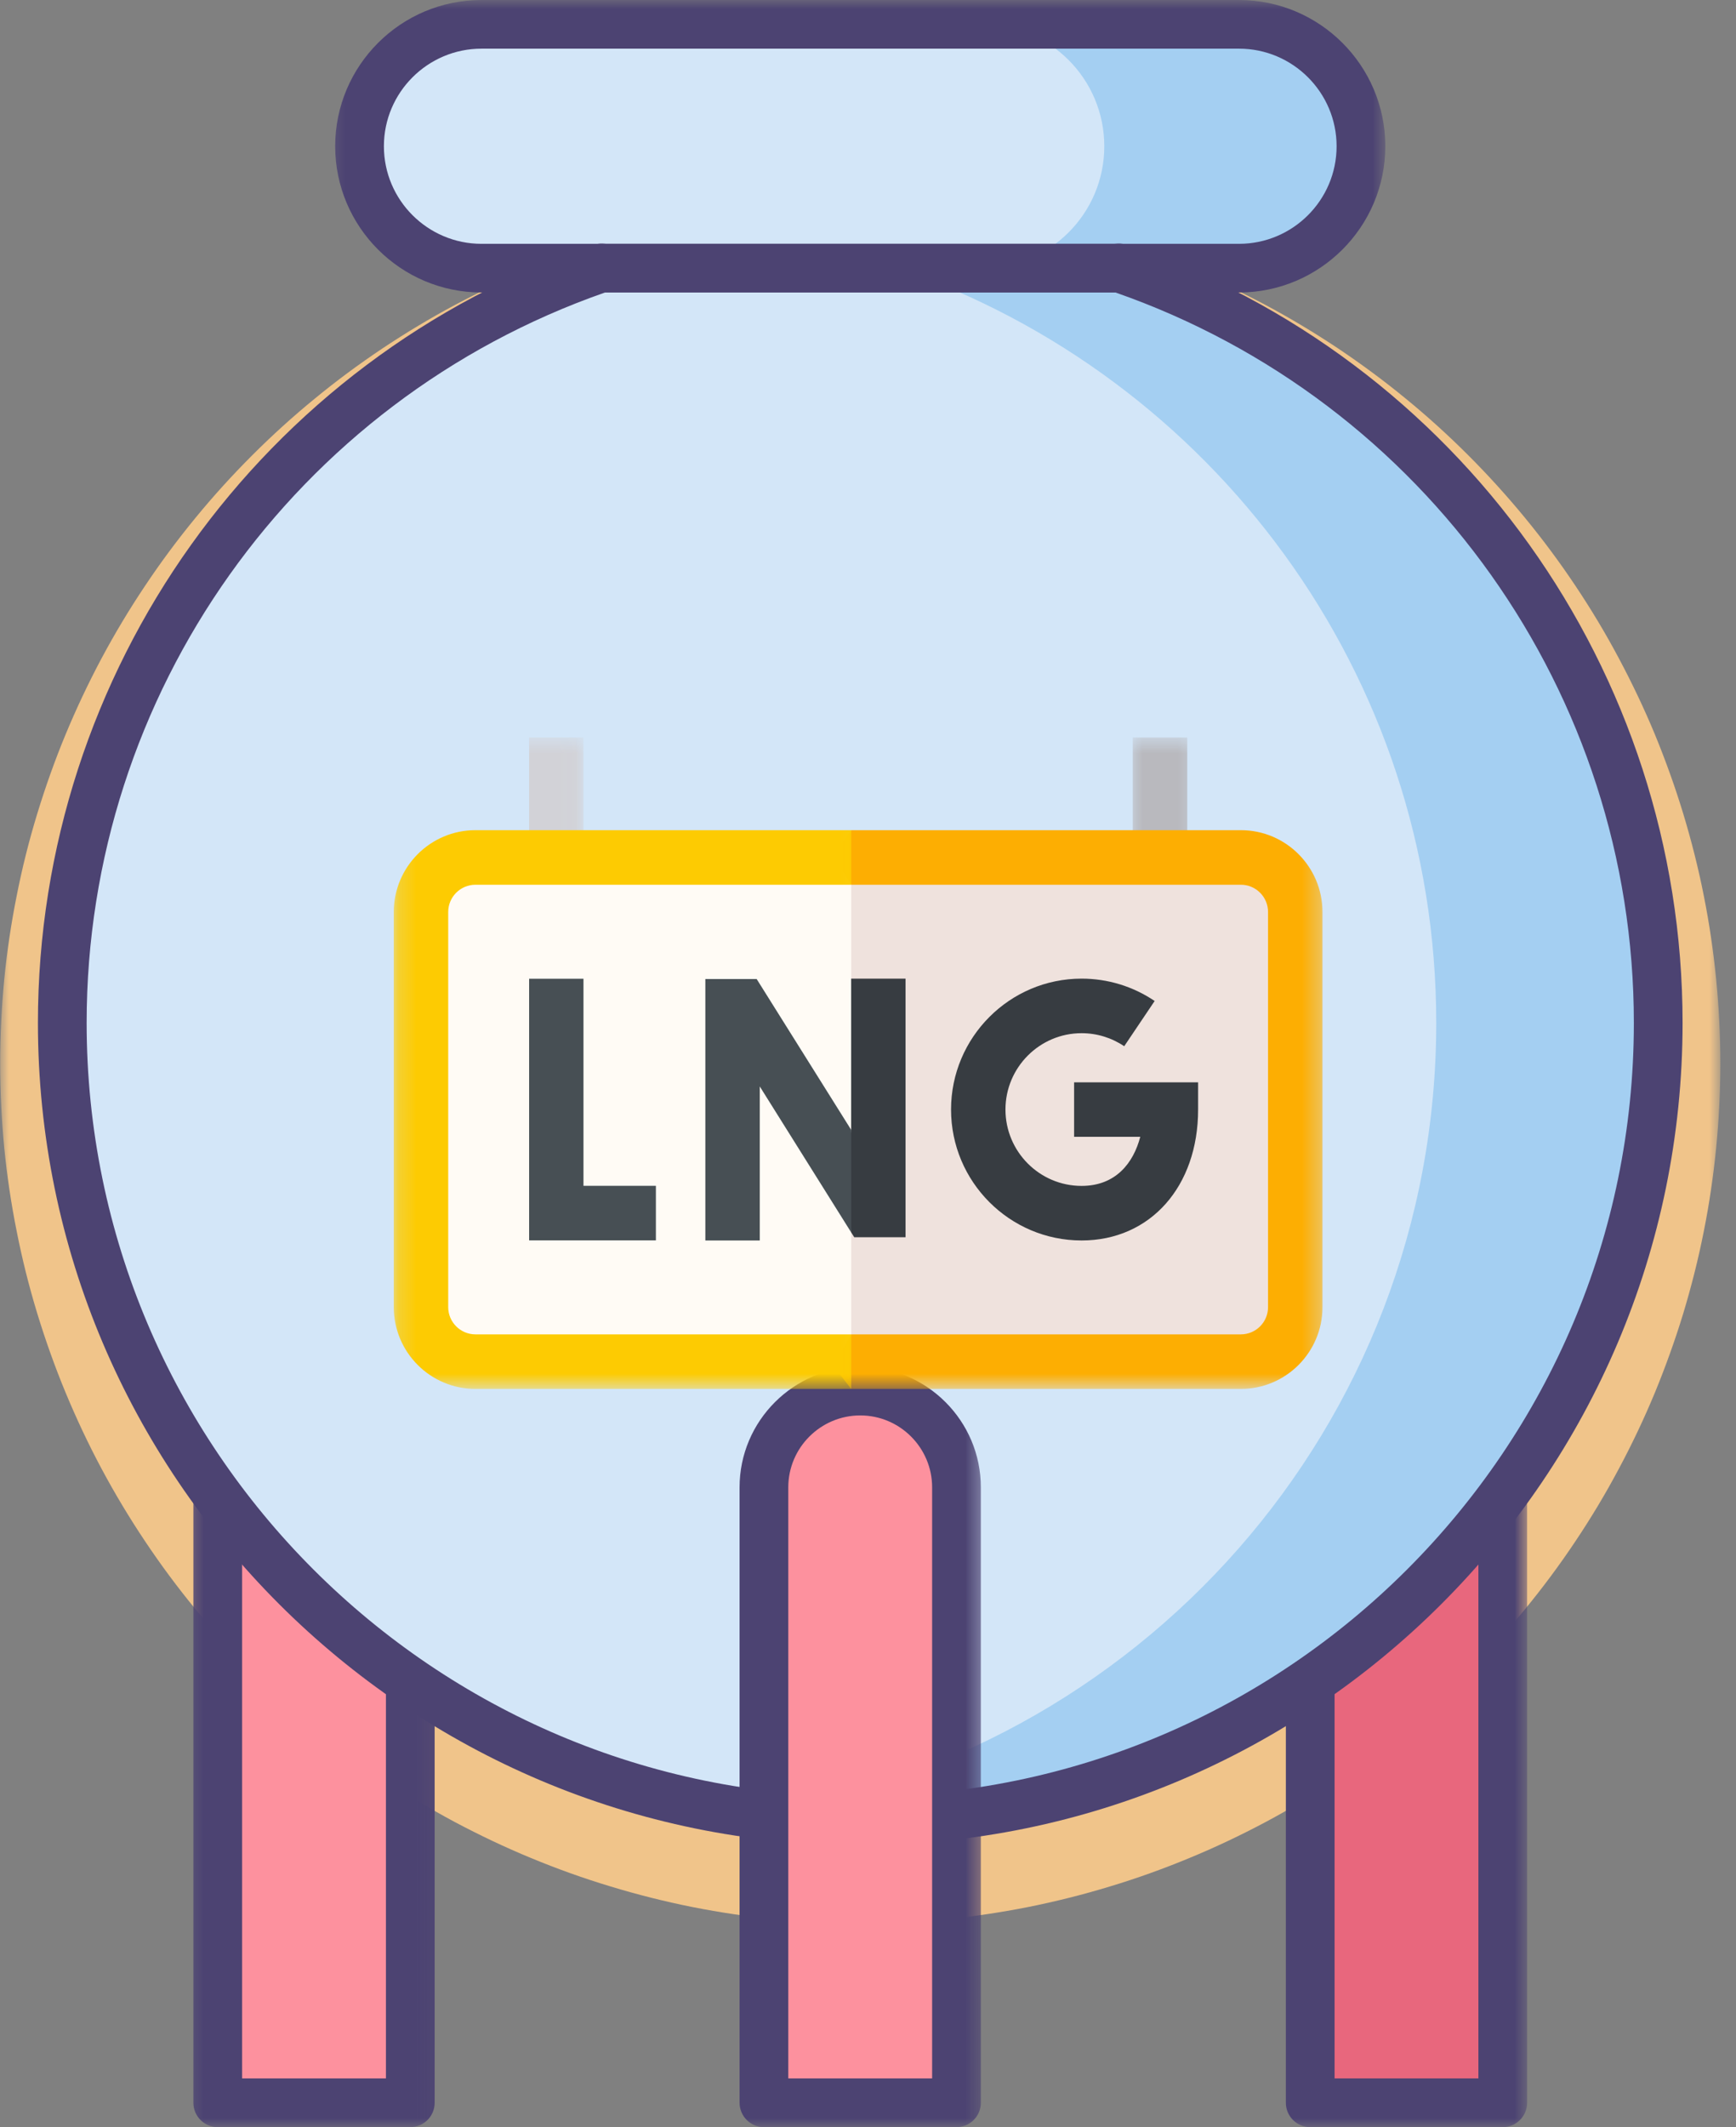 <svg width="98" height="120" viewBox="0 0 98 120" fill="none" xmlns="http://www.w3.org/2000/svg">
<rect x="0" y="0" width="98" height="120" fill="#808080" stroke="none"/>
<mask id="mask0_22_6069" style="mask-type:luminance" maskUnits="userSpaceOnUse" x="0" y="10" width="98" height="100">
<path d="M0 10.906H97.125V109.573H0V10.906Z" fill="white"/>
</mask>
<g mask="url(#mask0_22_6069)">
<path d="M97.115 60C97.115 61.589 97.037 63.172 96.88 64.755C96.724 66.333 96.495 67.906 96.182 69.463C95.875 71.021 95.484 72.562 95.026 74.083C94.563 75.599 94.026 77.094 93.422 78.562C92.813 80.031 92.13 81.469 91.38 82.87C90.635 84.271 89.818 85.63 88.932 86.953C88.052 88.271 87.104 89.547 86.094 90.776C85.083 92.005 84.021 93.182 82.896 94.302C81.771 95.427 80.594 96.495 79.365 97.5C78.135 98.51 76.859 99.453 75.537 100.339C74.214 101.219 72.854 102.036 71.448 102.786C70.047 103.531 68.609 104.214 67.141 104.818C65.672 105.427 64.177 105.964 62.656 106.422C61.136 106.885 59.594 107.271 58.036 107.583C56.474 107.891 54.906 108.125 53.323 108.281C51.74 108.438 50.151 108.516 48.563 108.516C46.974 108.516 45.386 108.438 43.802 108.281C42.219 108.125 40.651 107.891 39.089 107.583C37.531 107.271 35.99 106.885 34.469 106.422C32.948 105.964 31.448 105.427 29.979 104.818C28.511 104.214 27.078 103.531 25.672 102.786C24.271 102.036 22.912 101.219 21.589 100.339C20.266 99.453 18.99 98.51 17.761 97.5C16.531 96.495 15.354 95.427 14.229 94.302C13.104 93.182 12.037 92.005 11.031 90.776C10.021 89.547 9.073 88.271 8.193 86.953C7.307 85.63 6.49 84.271 5.74 82.87C4.99 81.469 4.313 80.031 3.703 78.562C3.094 77.094 2.563 75.599 2.099 74.083C1.635 72.562 1.25 71.021 0.943 69.463C0.63 67.906 0.396 66.333 0.24 64.755C0.089 63.172 0.01 61.589 0.01 60C0.01 58.406 0.089 56.823 0.24 55.245C0.396 53.661 0.63 52.094 0.943 50.531C1.25 48.974 1.635 47.432 2.099 45.917C2.563 44.396 3.094 42.901 3.703 41.432C4.313 39.964 4.99 38.531 5.74 37.125C6.49 35.724 7.307 34.365 8.193 33.042C9.073 31.724 10.021 30.448 11.031 29.219C12.037 27.99 13.104 26.818 14.229 25.693C15.354 24.568 16.531 23.5 17.761 22.495C18.99 21.484 20.266 20.542 21.589 19.656C22.912 18.776 24.271 17.958 25.672 17.208C27.078 16.463 28.511 15.781 29.979 15.177C31.448 14.568 32.948 14.031 34.469 13.573C35.99 13.109 37.531 12.724 39.089 12.417C40.651 12.104 42.219 11.87 43.802 11.713C45.386 11.562 46.974 11.484 48.563 11.484C50.151 11.484 51.74 11.562 53.323 11.713C54.906 11.87 56.474 12.104 58.036 12.417C59.594 12.724 61.136 13.109 62.656 13.573C64.177 14.031 65.672 14.568 67.141 15.177C68.609 15.781 70.047 16.463 71.448 17.208C72.854 17.958 74.214 18.776 75.537 19.656C76.859 20.542 78.135 21.484 79.365 22.495C80.594 23.5 81.771 24.568 82.896 25.693C84.021 26.818 85.083 27.99 86.094 29.219C87.104 30.448 88.052 31.724 88.932 33.042C89.818 34.365 90.635 35.724 91.38 37.125C92.13 38.531 92.813 39.964 93.422 41.432C94.026 42.901 94.563 44.396 95.026 45.917C95.484 47.432 95.875 48.974 96.182 50.531C96.495 52.094 96.724 53.661 96.88 55.245C97.037 56.823 97.115 58.406 97.115 60Z" fill="#F0C48A"/>
</g>
<path d="M12.292 118.625V83.906C12.292 80.906 14.724 78.479 17.729 78.479C20.729 78.479 23.162 80.906 23.162 83.906V118.625H12.292Z" fill="#FD919E"/>
<mask id="mask1_22_6069" style="mask-type:luminance" maskUnits="userSpaceOnUse" x="10" y="76" width="15" height="44">
<path d="M10.292 76.24H24.958V120H10.292V76.24Z" fill="white"/>
</mask>
<g mask="url(#mask1_22_6069)">
<path d="M23.162 120H12.292C11.531 120 10.917 119.38 10.917 118.625V83.906C10.917 80.156 13.974 77.104 17.729 77.104C21.485 77.104 24.537 80.156 24.537 83.906V118.625C24.537 119.38 23.922 120 23.162 120ZM13.667 117.25H21.787V83.906C21.787 81.672 19.964 79.849 17.729 79.849C15.49 79.849 13.667 81.672 13.667 83.906V117.25Z" fill="#4C4372"/>
</g>
<path d="M73.964 118.625V83.906C73.964 80.906 76.396 78.479 79.396 78.479C82.401 78.479 84.833 80.906 84.833 83.906V118.625H73.964Z" fill="#E8677D"/>
<mask id="mask2_22_6069" style="mask-type:luminance" maskUnits="userSpaceOnUse" x="71" y="76" width="16" height="44">
<path d="M71.625 76.24H86.292V120H71.625V76.24Z" fill="white"/>
</mask>
<g mask="url(#mask2_22_6069)">
<path d="M84.833 120H73.964C73.203 120 72.589 119.38 72.589 118.625V83.906C72.589 80.156 75.641 77.104 79.396 77.104C83.151 77.104 86.208 80.156 86.208 83.906V118.625C86.208 119.38 85.594 120 84.833 120ZM75.339 117.25H83.458V83.906C83.458 81.672 81.635 79.849 79.396 79.849C77.156 79.849 75.339 81.672 75.339 83.906V117.25Z" fill="#4C4372"/>
</g>
<path d="M69.943 15.125H27.182C23.38 15.125 20.297 12.047 20.297 8.25C20.297 4.453 23.38 1.37 27.182 1.37H69.943C73.745 1.37 76.828 4.453 76.828 8.25C76.828 12.047 73.745 15.125 69.943 15.125Z" fill="#D3E6F8"/>
<path d="M63.161 15.115C63.073 15.115 62.984 15.125 62.896 15.125H34.229C34.141 15.125 34.052 15.115 33.958 15.115C16.25 21.177 3.516 37.953 3.516 57.703C3.516 82.562 23.682 102.714 48.562 102.714C73.438 102.714 93.609 82.562 93.609 57.703C93.609 37.953 80.875 21.177 63.161 15.115Z" fill="#D3E6F8"/>
<path d="M34.229 15.125C34.141 15.125 34.052 15.115 33.958 15.115C33.948 15.12 33.932 15.125 33.922 15.125H34.229Z" fill="#A4CFF2"/>
<path d="M63.161 15.115C63.073 15.115 62.984 15.125 62.896 15.125H50.672C68.365 21.198 81.078 37.969 81.078 57.703C81.078 80.438 64.208 99.229 42.297 102.276C44.344 102.563 46.438 102.714 48.562 102.714C73.438 102.714 93.609 82.562 93.609 57.703C93.609 37.953 80.875 21.177 63.161 15.115Z" fill="#A4CFF2"/>
<path d="M69.943 1.37H55.458C59.26 1.37 62.339 4.453 62.339 8.25C62.339 12.047 59.26 15.125 55.458 15.125H69.943C73.745 15.125 76.828 12.047 76.828 8.25C76.828 4.453 73.745 1.37 69.943 1.37Z" fill="#A4CFF2"/>
<path d="M48.562 104.089C22.963 104.089 2.141 83.281 2.141 57.703C2.141 37.875 14.75 20.234 33.516 13.812C33.677 13.76 33.844 13.734 34.016 13.74C34.062 13.745 34.109 13.745 34.161 13.75C34.182 13.75 34.208 13.755 34.229 13.755H62.896C62.917 13.755 62.943 13.75 62.964 13.75C63.01 13.745 63.062 13.74 63.109 13.74C63.281 13.734 63.448 13.76 63.609 13.812C82.375 20.234 94.984 37.875 94.984 57.703C94.984 83.281 74.156 104.089 48.562 104.089ZM34.156 16.5C16.641 22.615 4.891 39.135 4.891 57.703C4.891 81.766 24.484 101.339 48.562 101.339C72.641 101.339 92.234 81.766 92.234 57.703C92.234 39.135 80.484 22.615 62.969 16.5C62.943 16.5 62.917 16.5 62.896 16.5H34.229C34.203 16.5 34.182 16.5 34.156 16.5Z" fill="#4C4372"/>
<mask id="mask3_22_6069" style="mask-type:luminance" maskUnits="userSpaceOnUse" x="18" y="0" width="61" height="18">
<path d="M18.292 0H78.292V17.573H18.292V0Z" fill="white"/>
</mask>
<g mask="url(#mask3_22_6069)">
<path d="M69.943 16.5H27.182C22.625 16.5 18.922 12.797 18.922 8.25C18.922 3.698 22.625 0 27.182 0H69.943C74.495 0 78.203 3.698 78.203 8.25C78.203 12.797 74.495 16.5 69.943 16.5ZM27.182 2.745C24.146 2.745 21.672 5.214 21.672 8.25C21.672 11.287 24.146 13.755 27.182 13.755H69.943C72.979 13.755 75.453 11.287 75.453 8.25C75.453 5.214 72.979 2.745 69.943 2.745H27.182Z" fill="#4C4372"/>
</g>
<path d="M43.125 118.625V83.906C43.125 80.906 45.562 78.479 48.562 78.479C51.562 78.479 53.995 80.906 53.995 83.906V118.625H43.125Z" fill="#FD919E"/>
<mask id="mask4_22_6069" style="mask-type:luminance" maskUnits="userSpaceOnUse" x="40" y="76" width="16" height="44">
<path d="M40.958 76.24H55.625V120H40.958V76.24Z" fill="white"/>
</mask>
<g mask="url(#mask4_22_6069)">
<path d="M53.995 120H43.125C42.37 120 41.75 119.38 41.75 118.625V83.906C41.75 80.156 44.807 77.104 48.562 77.104C52.318 77.104 55.37 80.156 55.37 83.906V118.625C55.37 119.38 54.755 120 53.995 120ZM44.5 117.25H52.62V83.906C52.62 81.672 50.802 79.849 48.562 79.849C46.323 79.849 44.5 81.672 44.5 83.906V117.25Z" fill="#4C4372"/>
</g>
<mask id="mask5_22_6069" style="mask-type:luminance" maskUnits="userSpaceOnUse" x="28" y="41" width="5" height="9">
<path d="M28.958 41.599H32.958V49.573H28.958V41.599Z" fill="white"/>
</mask>
<g mask="url(#mask5_22_6069)">
<path d="M29.87 41.604H32.937V48.37H29.87V41.604Z" fill="#D2D2D7"/>
</g>
<mask id="mask6_22_6069" style="mask-type:luminance" maskUnits="userSpaceOnUse" x="63" y="41" width="5" height="9">
<path d="M63.625 41.599H67.625V49.573H63.625V41.599Z" fill="white"/>
</mask>
<g mask="url(#mask6_22_6069)">
<path d="M63.948 41.604H67.021V48.37H63.948V41.604Z" fill="#B9B9BE"/>
</g>
<path d="M70.047 48.37H48.052L47.026 61.078L48.052 76.818H70.047C71.745 76.818 73.12 75.438 73.12 73.74V51.448C73.12 49.75 71.745 48.37 70.047 48.37Z" fill="#EFE2DD"/>
<path d="M26.838 48.37C25.141 48.37 23.766 49.75 23.766 51.448V73.74C23.766 75.438 25.141 76.818 26.838 76.818H48.052V48.37H26.838Z" fill="#FFFBF5"/>
<mask id="mask7_22_6069" style="mask-type:luminance" maskUnits="userSpaceOnUse" x="46" y="45" width="29" height="34">
<path d="M46.292 45.573H74.693V78.349H46.292V45.573Z" fill="white"/>
</mask>
<g mask="url(#mask7_22_6069)">
<path d="M70.047 46.833H48.052L47.026 48.271L48.052 49.911H70.047C70.896 49.911 71.583 50.599 71.583 51.448V73.74C71.583 74.589 70.896 75.276 70.047 75.276H48.052L47.026 77.042L48.052 78.354H70.047C72.589 78.354 74.656 76.287 74.656 73.74V51.448C74.656 48.901 72.589 46.833 70.047 46.833Z" fill="#FDAE02"/>
</g>
<mask id="mask8_22_6069" style="mask-type:luminance" maskUnits="userSpaceOnUse" x="22" y="45" width="27" height="34">
<path d="M22.193 45.573H48.958V78.349H22.193V45.573Z" fill="white"/>
</mask>
<g mask="url(#mask8_22_6069)">
<path d="M26.838 75.276C25.995 75.276 25.302 74.589 25.302 73.74V51.448C25.302 50.599 25.995 49.911 26.838 49.911H48.052V46.833H26.838C24.297 46.833 22.229 48.901 22.229 51.448V73.74C22.229 76.287 24.297 78.354 26.838 78.354H48.052V75.276H26.838Z" fill="#FDCB02"/>
</g>
<path d="M48.052 55.208V63.734L47.641 66.365L48.052 69.526L48.224 69.797H51.12V55.208H48.052Z" fill="#373C41"/>
<path d="M48.047 55.208V63.734L42.714 55.229H39.818V69.979H42.891V61.292L48.052 69.526V55.208H48.047Z" fill="#474F54"/>
<path d="M37.026 69.974H29.87V55.214H32.938V66.896H37.026V69.974Z" fill="#474F54"/>
<path d="M61.057 69.979C56.995 69.979 53.688 66.667 53.688 62.594C53.688 58.521 56.995 55.208 61.057 55.208C62.536 55.208 63.964 55.646 65.182 56.469L63.464 59.021C62.75 58.542 61.922 58.286 61.057 58.286C58.688 58.286 56.76 60.219 56.76 62.594C56.76 64.969 58.688 66.901 61.057 66.901C62.984 66.901 63.984 65.609 64.37 64.13H60.635V61.057H67.635V62.594C67.635 66.943 64.932 69.979 61.057 69.979Z" fill="#373C41"/>
</svg>
